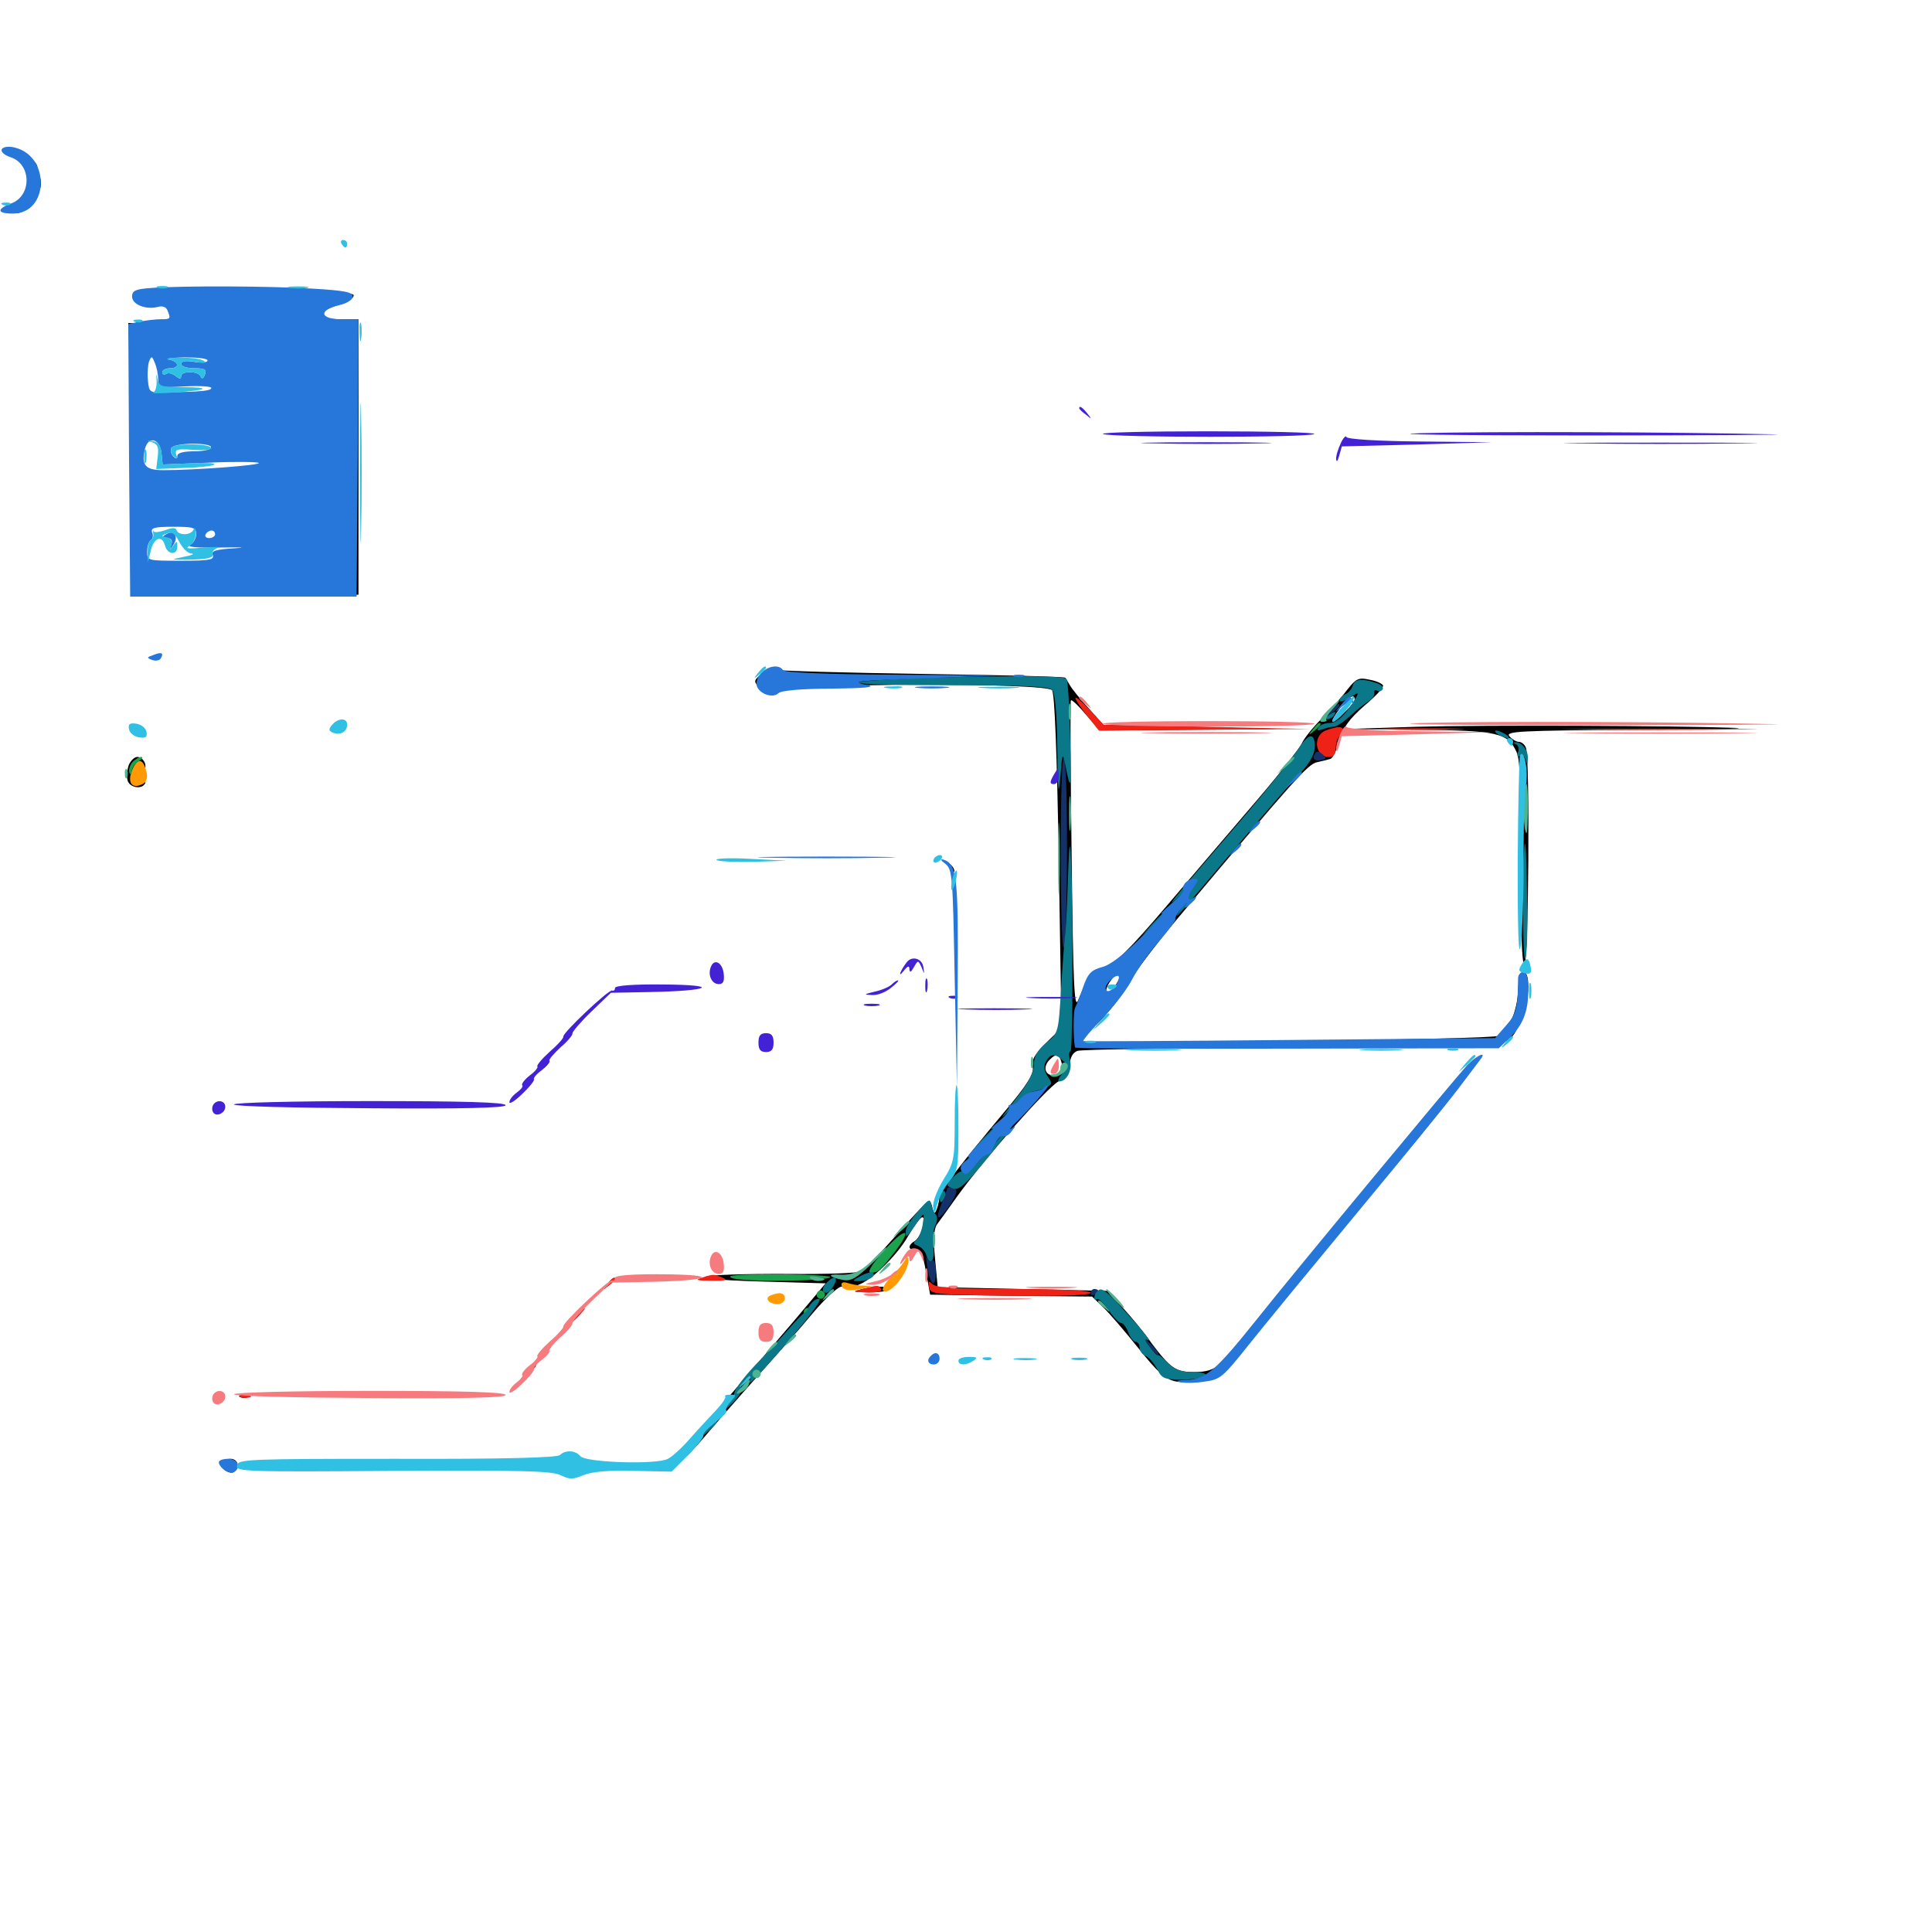 <svg xmlns="http://www.w3.org/2000/svg" viewBox="0 -1000 1000 1000">
	<path fill="#000000" d="M11.328 -920.312C13.672 -919.141 15.625 -917.383 15.625 -916.406C15.625 -915.43 14.844 -915.039 13.867 -915.625C12.891 -916.406 13.086 -914.062 14.258 -910.938C16.211 -905.859 16.797 -905.469 17.969 -908.398C18.555 -910.352 19.336 -912.5 19.336 -913.477C19.531 -915.82 11.914 -922.656 9.375 -922.461C8.008 -922.461 8.789 -921.484 11.328 -920.312ZM19.922 -905.078C19.922 -902.344 20.312 -901.367 20.898 -902.734C21.289 -903.906 21.289 -906.25 20.898 -907.617C20.312 -908.789 19.922 -907.812 19.922 -905.078ZM7.812 -891.406C3.32 -890.039 3.32 -889.844 7.227 -889.648C9.57 -889.453 12.109 -890.43 12.695 -891.406C13.281 -892.578 13.672 -893.359 13.281 -893.164C12.891 -892.969 10.547 -892.188 7.812 -891.406ZM79.688 -849.023C86.328 -848.633 91.797 -847.461 91.797 -846.484C91.797 -845.312 90.43 -844.531 88.867 -844.531C86.523 -844.531 86.133 -843.164 87.109 -839.258C87.891 -836.133 89.453 -832.617 90.43 -831.25C91.992 -829.102 91.406 -827.539 87.891 -824.805L83.008 -820.898L93.555 -822.266C101.367 -823.242 103.711 -822.852 102.539 -821.094C101.758 -819.727 102.734 -818.555 105.273 -817.773C107.617 -817.188 109.375 -815.82 109.375 -814.844C109.375 -813.867 110.352 -813.672 111.328 -814.258C112.5 -814.844 113.281 -814.062 113.281 -812.305C113.281 -809.57 115.234 -809.18 127.344 -809.766C137.109 -810.156 141.602 -809.57 142.188 -807.812C142.773 -806.055 138.477 -805.469 125.586 -805.469C115.43 -805.469 109.375 -804.688 110.938 -803.711C113.281 -802.344 113.281 -801.367 110.938 -797.461C109.57 -794.922 107.812 -792.383 107.227 -791.797C105.469 -790.43 106.055 -772.266 108.008 -772.266C108.789 -772.266 109.375 -770.117 109.375 -767.383C109.375 -762.695 109.766 -762.5 123.047 -762.5C130.859 -762.5 136.719 -761.719 136.719 -760.547C136.719 -759.57 136.133 -758.594 135.352 -758.594C134.375 -758.398 124.219 -758.008 112.5 -757.422C100.586 -757.031 90.625 -756.055 90.039 -755.664C89.648 -755.078 98.828 -754.492 110.547 -754.297C122.266 -754.102 128.125 -753.711 123.828 -753.32C114.453 -752.344 106.445 -745.898 112.109 -743.75C113.867 -743.164 114.844 -741.797 114.258 -740.82C113.672 -740.039 115.039 -738.281 117.188 -737.109C122.656 -734.18 122.07 -732.227 115.43 -729.297C110.742 -727.539 110.156 -726.367 111.914 -724.414C113.281 -723.047 117.383 -722.07 121.484 -722.266C125.391 -722.266 128.125 -721.875 127.734 -721.094C127.344 -720.312 128.906 -719.531 131.25 -719.141C139.844 -717.969 134.766 -714.648 122.656 -713.477L110.352 -712.305L121.875 -712.109C135.742 -711.719 135.742 -710.352 122.07 -709.57C109.375 -708.984 105.469 -707.617 110.547 -705.664C112.5 -705.078 115.625 -705.469 117.188 -706.641C119.727 -708.398 119.727 -708.398 117.773 -705.664C116.406 -703.906 116.016 -701.758 116.797 -700.977C117.578 -700 116.992 -700 115.82 -700.781C113.477 -701.953 112.305 -699.805 113.086 -695.703C113.086 -694.727 103.711 -694.141 91.992 -694.141H70.508L69.727 -700.586C68.945 -706.641 68.945 -706.641 68.75 -699.609L68.359 -692.188H126.953H185.547V-763.477V-834.766H175.586C163.477 -834.766 163.477 -838.477 175.586 -842.383C180.078 -843.75 183.398 -845.898 183.008 -847.266C182.422 -848.828 166.016 -849.414 124.805 -849.609C93.164 -849.609 72.852 -849.414 79.688 -849.023ZM124.609 -811.914C126.367 -812.5 124.805 -812.891 121.094 -812.891C117.383 -812.891 115.82 -812.5 117.773 -811.914C119.531 -811.523 122.656 -811.523 124.609 -811.914ZM130.469 -802.148C132.227 -802.734 130.664 -803.125 126.953 -803.125C123.242 -803.125 121.68 -802.734 123.633 -802.148C125.391 -801.758 128.516 -801.758 130.469 -802.148ZM183.008 -744.531C182.812 -734.57 182.422 -742.578 182.422 -762.5C182.422 -782.422 182.812 -790.43 183.008 -780.664C183.398 -770.703 183.398 -754.297 183.008 -744.531ZM130.469 -765.039C133.398 -765.43 130.859 -765.82 125 -765.82C119.141 -765.82 116.602 -765.43 119.727 -765.039C122.656 -764.648 127.344 -764.648 130.469 -765.039ZM66.797 -822.656L67.188 -812.305L67.773 -821.484C68.555 -830.078 68.945 -830.664 74.805 -831.445C80.859 -832.227 80.859 -832.227 73.828 -832.422L66.406 -832.812ZM91.406 -794.336C88.867 -794.727 90.82 -795.117 95.703 -795.117C100.586 -795.117 102.539 -794.727 100.195 -794.336C97.656 -793.945 93.75 -793.945 91.406 -794.336ZM75.781 -755.273C74.219 -755.859 74.805 -756.445 76.953 -756.445C79.102 -756.641 80.273 -756.055 79.492 -755.469C78.906 -754.883 77.148 -754.688 75.781 -755.273ZM400 -653.711C403.516 -652.344 402.93 -643.359 399.219 -643.359C397.656 -643.359 396.875 -644.336 397.461 -645.312C398.047 -646.484 397.266 -647.266 395.508 -647.266C393.555 -647.266 392.773 -648.242 393.75 -649.805C394.727 -651.367 394.336 -651.367 392.383 -649.609C390.039 -647.461 390.43 -646.484 394.141 -643.164C398.438 -639.844 399.219 -639.844 404.297 -642.383C412.109 -646.484 541.211 -646.68 544.531 -642.773C545.898 -641.211 547.07 -610.156 548.047 -554.102L549.414 -467.969L541.602 -460.352C535.547 -454.297 533.789 -451.367 534.57 -447.852C535.156 -444.141 532.031 -438.867 519.141 -423.633C510.156 -412.891 499.805 -400.195 496.094 -395.312C492.383 -390.43 488.672 -386.328 487.891 -385.938C486.914 -385.547 486.328 -383.594 486.328 -381.641C486.328 -379.688 485.742 -376.367 484.961 -374.414C483.789 -371.289 483.398 -371.484 482.422 -375.586C481.445 -380.078 480.078 -378.906 465.039 -361.914C456.055 -351.758 447.461 -342.773 445.898 -341.992C444.336 -341.016 427.344 -340.43 408.008 -340.625C359.18 -340.82 348.047 -338.086 392.969 -336.719L427.344 -335.742L410.547 -315.82C358.203 -254.492 347.461 -242.969 342.773 -242.969C340.039 -242.969 337.891 -242.188 337.891 -241.016C337.891 -237.695 345.508 -238.867 349.414 -242.773C351.562 -244.922 353.516 -246.094 354.102 -245.703C354.492 -245.117 359.18 -249.805 364.453 -256.055C369.727 -262.305 381.836 -276.172 391.602 -287.109C401.172 -297.852 414.453 -312.695 420.703 -320.312C426.953 -327.734 433.594 -333.789 435.352 -333.984C437.109 -334.18 440.234 -334.375 442.578 -334.57C448.633 -334.961 463.867 -349.219 470.117 -360.352C473.242 -365.625 476.367 -369.922 477.344 -369.922C479.883 -369.922 476.562 -359.375 473.438 -357.617C469.727 -355.469 469.922 -352.734 474.023 -353.125C476.562 -353.32 477.734 -350.781 479.297 -341.602L481.445 -329.883L523.438 -329.297L565.234 -328.906L570.898 -323.438C574.023 -320.508 582.227 -310.938 589.258 -302.148C599.414 -289.453 603.125 -286.133 608.594 -284.961C616.211 -283.594 628.711 -285.352 632.617 -288.477C633.984 -289.648 646.289 -304.297 659.961 -321.094C673.438 -337.695 695.508 -364.648 708.984 -380.664C744.336 -422.656 765.82 -450.391 764.453 -451.758C763.867 -452.344 760.938 -450.195 758.203 -446.875C745.508 -432.422 650.391 -317.188 641.992 -306.055C631.445 -291.992 628.125 -289.844 617.773 -289.844C608.594 -289.844 605.859 -291.797 596.094 -304.688C592.188 -310.352 585.352 -318.555 581.055 -323.242L573.438 -331.836L529.297 -332.812L485.352 -333.789L483.984 -348.438C483.008 -358.594 483.398 -364.062 484.961 -366.211C486.328 -367.969 491.016 -374.609 495.508 -380.859C509.961 -400.781 541.797 -436.914 547.852 -440.234C552.148 -442.578 553.711 -444.922 553.711 -449.023C553.906 -452.734 555.273 -455.078 557.617 -456.055C559.766 -456.836 609.766 -457.617 668.75 -457.617C788.672 -457.617 779.492 -456.445 787.305 -471.875C791.602 -480.273 792.383 -496.875 788.672 -496.875C786.914 -496.875 785.938 -493.359 785.742 -487.305C785.352 -476.758 781.055 -466.797 775.781 -463.867C774.023 -462.891 724.414 -461.719 665.43 -461.328L558.398 -460.547L569.141 -471.289C575 -477.344 581.836 -486.133 584.18 -491.016C586.719 -495.898 598.047 -510.938 609.375 -524.414C669.727 -596.289 676.953 -604.492 681.641 -605.469C684.375 -606.055 687.5 -606.836 688.672 -607.227C689.844 -607.617 691.992 -611.914 693.359 -616.797C695.312 -623.633 698.242 -627.734 706.25 -634.766C712.109 -639.648 716.406 -644.336 715.82 -645.312C715.234 -646.289 712.109 -647.656 708.594 -648.242C703.32 -649.414 701.953 -648.828 697.461 -643.164C694.727 -639.453 688.672 -632.617 683.984 -627.93C679.297 -623.242 674.805 -617.578 673.828 -615.234C672.852 -613.086 662.891 -600.195 651.367 -586.719C639.844 -573.242 618.75 -548.633 604.492 -531.836C584.57 -508.398 576.953 -500.977 572.07 -499.609C565.625 -497.852 563.281 -494.727 558.008 -482.227C556.055 -477.344 555.469 -490.43 554.688 -556.445C554.102 -600.586 553.906 -636.914 554.297 -637.5C554.688 -638.086 558.203 -634.766 562.109 -630.078L569.336 -621.875L615.234 -622.266L661.133 -622.656L616.211 -623.828L571.094 -624.805L563.477 -633.398C559.18 -638.086 554.883 -643.359 553.906 -645.117C552.93 -646.875 551.758 -648.633 551.367 -649.219C550.781 -649.805 517.773 -650.586 477.93 -651.172C437.891 -651.758 403.516 -652.734 401.367 -653.32C399.219 -654.102 398.633 -654.102 400 -653.711ZM701.172 -637.891C701.172 -636.914 698.633 -633.789 695.312 -630.664C688.477 -624.023 687.695 -625.586 693.75 -633.594C697.852 -639.258 701.172 -641.211 701.172 -637.891ZM577.148 -489.648C574.805 -486.328 573.242 -485.156 572.656 -486.719C571.875 -489.453 578.125 -497.656 579.688 -495.898C580.273 -495.508 579.102 -492.578 577.148 -489.648ZM549.414 -450.195C550.586 -445.703 547.461 -441.992 543.75 -443.555C540.43 -444.727 540.234 -448.438 543.359 -451.562C546.68 -454.883 548.242 -454.492 549.414 -450.195ZM733.398 -623.828L696.289 -622.656L733.984 -622.266C775.195 -621.875 780.469 -620.703 784.961 -610.742C786.914 -606.641 787.305 -591.992 787.109 -553.125C787.109 -517.969 787.695 -500.781 789.062 -500.781C791.211 -500.781 791.992 -607.227 789.844 -612.891C789.258 -614.648 787.5 -616.016 786.133 -616.016C784.766 -616.016 782.617 -617.383 781.25 -618.945C779.102 -621.484 786.523 -621.875 845.898 -622.266C882.812 -622.461 906.445 -622.852 898.438 -623.242C866.992 -624.414 768.75 -624.805 733.398 -623.828ZM66.602 -603.906C65.82 -601.562 65.43 -598.047 66.016 -596.094C66.992 -592.383 73.242 -591.211 75 -594.336C75.781 -595.312 74.414 -595.703 72.266 -595.117C69.336 -594.336 68.359 -595.117 68.359 -598.047C68.359 -600.391 69.336 -602.734 70.312 -603.32C71.484 -603.906 72.266 -603.516 72.266 -602.344C72.266 -601.172 73.047 -600.586 74.219 -601.367C76.758 -602.93 74.414 -608.203 71.094 -608.203C69.531 -608.203 67.578 -606.25 66.602 -603.906ZM491.406 -550.977C491.992 -549.023 493.164 -548.047 493.75 -548.633C494.336 -549.219 493.75 -550.781 492.383 -552.148C490.43 -553.906 490.234 -553.711 491.406 -550.977ZM314.258 -335.352C311.719 -332.227 311.914 -332.031 315.039 -334.57C316.797 -335.938 318.359 -337.5 318.359 -337.891C318.359 -339.453 316.797 -338.477 314.258 -335.352ZM446.289 -332.812C441.016 -331.445 441.406 -331.25 449.609 -331.055C454.688 -331.055 459.18 -331.641 459.766 -332.422C460.938 -334.375 453.711 -334.57 446.289 -332.812ZM293.75 -314.844L288.086 -308.398L294.531 -314.062C300.391 -319.531 301.758 -321.094 300.195 -321.094C299.805 -321.094 297.07 -318.164 293.75 -314.844ZM393.555 -307.422C394.336 -306.25 395.703 -305.859 396.68 -306.445C399.414 -308.203 398.828 -309.375 395.312 -309.375C393.75 -309.375 392.969 -308.398 393.555 -307.422ZM280.078 -299.219L276.367 -294.727L280.859 -298.438C284.961 -301.953 286.133 -303.516 284.57 -303.516C284.18 -303.516 282.227 -301.562 280.078 -299.219ZM272.266 -289.453L268.555 -284.961L273.047 -288.672C277.148 -292.188 278.32 -293.75 276.758 -293.75C276.367 -293.75 274.414 -291.797 272.266 -289.453ZM124.609 -276.758C123.047 -277.344 123.633 -277.93 125.781 -277.93C127.93 -278.125 129.102 -277.539 128.32 -276.953C127.734 -276.367 125.977 -276.172 124.609 -276.758ZM296.094 -243.75C295.117 -241.406 294.141 -241.016 292.383 -242.773C290.43 -244.336 288.672 -244.141 285.938 -241.797C283.203 -239.453 283.008 -239.062 285.352 -239.648C287.109 -240.234 289.453 -239.844 290.43 -238.867C291.602 -237.695 293.945 -238.281 296.875 -240.625C299.609 -242.773 300.586 -244.727 299.414 -245.508C298.242 -246.289 296.68 -245.508 296.094 -243.75ZM114.453 -243.164C112.891 -240.82 118.555 -236.523 121.094 -238.086C124.414 -240.234 123.242 -244.922 119.336 -244.922C117.188 -244.922 115.039 -244.141 114.453 -243.164Z"/>
	<path fill="#ff9906" d="M68.164 -600.977C66.016 -595.117 68.164 -591.797 72.852 -593.75C76.367 -594.922 76.953 -598.047 75 -603.125C73.242 -607.812 70.508 -606.836 68.164 -600.977ZM468.945 -349.023C468.75 -347.656 465.625 -343.555 461.914 -339.844C458.008 -335.938 456.055 -332.422 457.227 -331.836C461.133 -329.297 472.07 -343.945 469.922 -349.023C469.336 -350.781 468.945 -350.781 468.945 -349.023ZM435.547 -335.156C435.547 -336.328 436.914 -336.523 438.672 -335.938C440.43 -335.352 444.141 -334.57 446.875 -334.57C452.148 -334.375 452.148 -334.375 446.289 -333.008C439.648 -331.445 435.547 -332.227 435.547 -335.156ZM398.828 -329.492C395.508 -328.125 397.852 -325 402.539 -325C404.492 -325 406.25 -326.367 406.25 -327.93C406.25 -330.859 403.516 -331.445 398.828 -329.492Z"/>
	<path fill="#ef2218" d="M556.641 -638.672C556.641 -637.891 559.375 -633.594 562.695 -629.492L568.75 -621.875L623.633 -622.266L678.711 -622.656L625 -623.828L571.289 -624.805L564.062 -632.617C559.961 -636.914 556.641 -639.648 556.641 -638.672ZM686.133 -621.875C679.297 -619.141 680.664 -608.203 687.695 -608.203C690.234 -608.203 691.406 -609.57 691.406 -612.891C691.406 -615.625 692.383 -618.359 693.359 -618.945C696.094 -620.703 695.703 -623.828 692.969 -623.633C691.602 -623.633 688.477 -622.852 686.133 -621.875ZM715.43 -622.461C704.883 -622.656 713.477 -623.047 734.375 -623.047C755.273 -623.047 763.867 -622.656 753.516 -622.461C742.969 -622.07 725.781 -622.07 715.43 -622.461ZM817.969 -622.461C795.117 -622.656 813.281 -622.852 858.398 -622.852C903.516 -622.852 922.266 -622.656 900 -622.461C877.734 -622.07 840.82 -622.07 817.969 -622.461ZM363.281 -338.672C359.375 -337.5 360.547 -337.109 368.164 -337.109C375.391 -336.914 376.953 -337.5 374.023 -338.672C369.336 -340.625 369.531 -340.625 363.281 -338.672ZM314.258 -335.352C311.719 -332.227 311.914 -332.031 315.039 -334.57C316.797 -335.938 318.359 -337.5 318.359 -337.891C318.359 -339.453 316.797 -338.477 314.258 -335.352ZM480.859 -333.789C481.445 -330.078 483.203 -329.883 523.047 -329.297C550.195 -329.102 564.453 -329.492 564.453 -330.859C564.453 -332.031 550.391 -332.812 524.805 -332.812C495.703 -332.812 484.57 -333.398 482.617 -335.352C480.664 -337.305 480.273 -336.914 480.859 -333.789ZM446.289 -332.812C440.82 -331.445 441.016 -331.25 448.828 -331.055C454.102 -330.859 456.836 -331.641 456.055 -332.812C454.688 -334.961 454.688 -334.961 446.289 -332.812ZM294.727 -315.82L288.086 -308.398L295.508 -315.039C302.148 -321.484 303.711 -323.047 302.148 -323.047C301.758 -323.047 298.438 -319.727 294.727 -315.82ZM280.078 -299.219L276.367 -294.727L280.859 -298.438C284.961 -301.953 286.133 -303.516 284.57 -303.516C284.18 -303.516 282.227 -301.562 280.078 -299.219ZM272.266 -289.453L268.555 -284.961L273.047 -288.672C277.148 -292.188 278.32 -293.75 276.758 -293.75C276.367 -293.75 274.414 -291.797 272.266 -289.453ZM124.609 -276.758C123.242 -277.344 124.219 -277.734 126.953 -277.734C129.688 -277.734 130.664 -277.344 129.492 -276.758C128.125 -276.367 125.781 -276.367 124.609 -276.758Z"/>
	<path fill="#1ca14c" d="M679.492 -622.461C676.953 -619.336 677.148 -619.141 680.273 -621.68C683.398 -624.219 684.375 -625.781 682.812 -625.781C682.422 -625.781 680.859 -624.219 679.492 -622.461ZM68.359 -605.273C67.188 -603.711 66.406 -601.367 66.992 -600C67.773 -598.438 68.164 -598.633 68.164 -600.781C68.359 -602.539 69.922 -605.078 71.875 -606.055C73.633 -607.227 74.219 -608.203 73.047 -608.203C71.875 -608.203 69.727 -606.836 68.359 -605.273ZM457.617 -352.734C450.781 -344.922 448.633 -341.211 450.781 -341.211C454.492 -341.211 455.859 -342.578 463.672 -352.734C472.852 -364.844 468.359 -364.844 457.617 -352.734ZM378.906 -338.477C375.195 -339.844 381.055 -340.43 401.953 -340.43C417.188 -340.43 429.688 -339.648 429.688 -339.062C429.688 -336.719 384.18 -336.328 378.906 -338.477ZM423.047 -331.055C422.266 -330.078 422.656 -328.711 423.633 -328.125C424.609 -327.344 425.977 -327.734 426.562 -328.711C427.344 -329.688 426.953 -331.055 425.977 -331.641C425 -332.422 423.633 -332.031 423.047 -331.055ZM416.016 -320.898C416.016 -319.922 416.992 -319.531 417.969 -320.117C419.141 -320.703 419.922 -321.68 419.922 -322.266C419.922 -322.656 419.141 -323.047 417.969 -323.047C416.992 -323.047 416.016 -322.07 416.016 -320.898Z"/>
	<path fill="#143269" d="M689.258 -632.227C686.719 -629.102 686.914 -628.906 690.039 -631.445C693.164 -633.984 694.141 -635.547 692.578 -635.547C692.188 -635.547 690.625 -633.984 689.258 -632.227ZM680.664 -609.961C678.906 -607.227 680.664 -605.664 684.18 -606.641C686.719 -607.031 686.719 -607.617 684.57 -609.57C682.617 -611.328 681.445 -611.328 680.664 -609.961ZM549.023 -558.398C549.023 -529.492 549.805 -507.422 550.586 -509.57C552.734 -515.039 552.93 -602.539 550.781 -607.227C549.805 -609.57 549.023 -591.016 549.023 -558.398ZM490.234 -384.766C490.234 -384.375 488.867 -380.859 487.305 -376.953C485.742 -373.047 484.961 -369.922 485.742 -369.922C488.086 -369.922 496.094 -382.031 494.922 -383.984C493.945 -385.547 490.234 -386.133 490.234 -384.766ZM479.883 -344.531C481.445 -334.57 484.375 -332.617 484.375 -341.406C484.375 -345.312 483.594 -348.242 482.617 -347.656C481.641 -346.875 480.273 -347.656 479.883 -348.828C479.297 -350.195 479.297 -348.242 479.883 -344.531ZM564.453 -330.664C564.453 -329.688 565.43 -329.297 566.406 -329.883C567.578 -330.469 568.359 -331.445 568.359 -332.031C568.359 -332.422 567.578 -332.812 566.406 -332.812C565.43 -332.812 564.453 -331.836 564.453 -330.664ZM594.922 -303.125C596.875 -300.391 599.023 -298.438 599.414 -298.828C600 -299.414 598.242 -301.758 595.898 -304.102L591.211 -308.398Z"/>
	<path fill="#f67b7f" d="M558.594 -638.672C558.594 -638.281 560.156 -636.719 562.109 -635.352C565.039 -632.812 565.234 -633.008 562.695 -636.133C560.156 -639.258 558.594 -640.234 558.594 -638.672ZM570.898 -625.391C574.023 -623.438 679.102 -623.438 680.273 -625.391C680.859 -626.172 655.859 -626.758 625 -626.758C594.141 -626.758 569.727 -626.172 570.898 -625.391ZM735.352 -625.781C770.312 -626.758 868.359 -626.367 917.969 -625.195C930.273 -625 885.938 -624.609 819.336 -624.609C752.734 -624.609 715.039 -625.195 735.352 -625.781ZM693.945 -620.508C692.578 -617.578 691.406 -613.867 691.602 -612.305C691.797 -610.547 692.383 -611.328 693.164 -614.062L694.531 -618.945L733.398 -619.922L772.461 -621.094L734.961 -621.484C713.086 -621.68 697.266 -622.656 696.875 -623.828C696.68 -624.805 695.117 -623.242 693.945 -620.508ZM597.266 -620.508C581.836 -620.703 593.945 -621.094 624.023 -621.094C654.102 -621.094 666.602 -620.703 651.953 -620.508C637.305 -620.117 612.695 -620.117 597.266 -620.508ZM818.945 -620.508C796.484 -620.703 814.844 -620.898 859.375 -620.898C903.906 -620.898 922.266 -620.703 900 -620.508C877.539 -620.117 841.211 -620.117 818.945 -620.508ZM544.922 -448.047C543.359 -445.117 543.359 -444.141 545.508 -444.141C546.875 -444.141 548.047 -445.898 548.047 -448.047C548.047 -450.195 547.852 -451.953 547.461 -451.953C547.266 -451.953 546.094 -450.195 544.922 -448.047ZM469.336 -351.953C466.016 -347.656 464.453 -343.359 467.578 -347.266C469.922 -350.195 470.703 -350.391 470.703 -348.242C470.898 -346.484 471.484 -346.68 473.047 -349.414C475.195 -353.125 475.195 -353.125 476.953 -349.414C478.516 -345.508 478.516 -345.508 477.93 -349.414C477.344 -353.906 472.07 -355.469 469.336 -351.953ZM367.969 -349.609C366.211 -345.312 368.359 -340.625 372.07 -340.625C374.414 -340.625 375 -342.188 374.609 -345.898C374.023 -351.758 369.727 -354.102 367.969 -349.609ZM478.906 -339.648C478.906 -336.523 479.297 -335.352 479.883 -337.305C480.273 -339.062 480.273 -341.797 479.883 -343.164C479.297 -344.336 478.906 -342.969 478.906 -339.648ZM461.523 -340.43C460.352 -339.258 456.445 -337.5 452.734 -336.719C447.07 -335.352 446.875 -335.156 451.367 -334.961C454.297 -334.766 458.594 -336.523 461.133 -338.672C463.672 -340.625 465.43 -342.383 464.844 -342.578C464.062 -342.578 462.695 -341.602 461.523 -340.43ZM318.359 -338.672C318.359 -337.695 317.773 -336.914 316.797 -337.305C315.039 -337.891 291.016 -315.234 291.602 -313.477C291.797 -312.695 288.672 -309.18 284.57 -305.664C280.469 -301.953 277.734 -298.633 278.125 -298.047C278.711 -297.656 276.953 -295.312 274.219 -293.359C271.484 -291.211 269.727 -288.867 270.312 -288.281C270.898 -287.695 269.727 -286.133 267.578 -284.57C265.43 -283.008 263.672 -280.859 263.672 -279.492C263.672 -278.32 266.797 -280.273 270.508 -283.984C274.219 -287.5 276.953 -291.016 276.367 -291.406C275.977 -291.992 277.734 -294.141 280.469 -296.094C283.203 -298.242 284.961 -300.391 284.375 -300.977C283.984 -301.562 286.523 -304.492 290.039 -307.812C293.75 -310.938 296.484 -314.258 296.289 -315.039C296.094 -315.82 300.391 -320.898 306.055 -326.367L316.211 -336.133L336.523 -336.523C367.969 -337.109 373.438 -340.234 343.359 -340.43C327.93 -340.625 318.359 -339.844 318.359 -338.672ZM491.797 -333.398C490.234 -333.984 490.82 -334.57 492.969 -334.57C495.117 -334.766 496.289 -334.18 495.508 -333.594C494.922 -333.008 493.164 -332.812 491.797 -333.398ZM533.789 -333.398C527.539 -333.789 532.227 -333.984 543.945 -333.984C555.859 -333.984 560.938 -333.789 555.273 -333.398C549.609 -333.008 540.039 -333.008 533.789 -333.398ZM447.852 -329.492C445.898 -330.078 447.461 -330.469 451.172 -330.469C454.883 -330.469 456.445 -330.078 454.688 -329.492C452.734 -329.102 449.609 -329.102 447.852 -329.492ZM499.609 -327.539C490.625 -327.734 497.461 -328.125 514.648 -328.125C531.836 -328.125 539.062 -327.734 530.859 -327.539C522.656 -327.148 508.594 -327.148 499.609 -327.539ZM392.578 -310.352C392.578 -306.836 393.555 -305.469 396.484 -305.469C399.414 -305.469 400.391 -306.836 400.391 -310.352C400.391 -313.867 399.414 -315.234 396.484 -315.234C393.555 -315.234 392.578 -313.867 392.578 -310.352ZM110.352 -278.125C109.766 -277.148 109.57 -275.391 110.352 -274.219C111.914 -271.68 116.602 -273.828 116.602 -277.148C116.602 -280.469 112.109 -281.055 110.352 -278.125ZM121.094 -278.32C121.094 -277.344 152.148 -276.562 191.406 -276.367C239.453 -275.977 261.719 -276.562 261.719 -277.93C261.719 -279.492 239.258 -280.078 191.406 -280.078C151.953 -280.078 121.094 -279.297 121.094 -278.32Z"/>
	<path fill="#0b7889" d="M481.055 -649.219C461.523 -648.633 444.922 -647.461 444.141 -646.68C443.359 -645.898 465.039 -645.312 492.383 -645.312C528.516 -645.312 542.773 -644.727 544.531 -642.969C546.094 -641.406 547.07 -631.25 547.266 -612.109C547.461 -590.234 547.852 -586.914 548.828 -597.461C549.805 -610.742 550 -610.938 551.562 -603.32C554.297 -589.258 554.492 -591.211 553.906 -619.531C553.516 -634.961 552.734 -648.047 551.953 -648.633C550.391 -650.195 524.609 -650.391 481.055 -649.219ZM700.195 -645.117C699.609 -643.359 697.852 -641.211 696.289 -640.625C694.727 -640.039 693.359 -638.672 693.359 -637.5C693.359 -636.328 695.703 -637.109 698.633 -638.867C702.734 -641.602 703.516 -641.797 702.148 -639.453C696.68 -630.078 692.188 -625.781 688.281 -625.781C685.742 -625.781 683.203 -624.805 682.422 -623.438C681.445 -621.875 682.031 -621.68 684.375 -622.461C686.328 -623.242 688.867 -623.828 690.234 -623.828C691.602 -623.828 695.312 -626.172 698.633 -629.297C701.758 -632.227 706.055 -635.547 708.203 -636.914C710.156 -638.086 711.719 -640.039 711.328 -641.406C711.133 -642.578 711.719 -643.164 712.695 -642.578C713.672 -641.797 715.039 -642.188 715.625 -643.164C716.406 -644.141 714.844 -645.703 712.5 -646.484C704.688 -649.023 701.172 -648.633 700.195 -645.117ZM687.5 -629.688C685.742 -628.516 685.547 -627.734 686.914 -627.734C688.086 -627.734 689.844 -628.711 690.43 -629.688C691.992 -632.031 691.211 -632.031 687.5 -629.688ZM775.391 -619.922C776.953 -618.945 779.297 -617.969 780.273 -617.969C781.445 -617.969 780.859 -618.945 779.297 -619.922C777.734 -620.898 775.586 -621.875 774.414 -621.875C773.438 -621.875 773.828 -620.898 775.391 -619.922ZM671.875 -612.109C669.141 -608.008 657.031 -592.773 644.922 -578.516C632.617 -564.258 618.164 -547.266 612.695 -540.82C605.469 -532.031 604.688 -530.859 609.961 -535.742C618.359 -543.75 619.141 -541.992 612.109 -531.055C606.055 -521.484 606.445 -522.07 640.625 -562.5C654.102 -578.516 668.359 -595.117 672.656 -599.414C677.539 -604.492 680.273 -609.18 680.469 -612.891C680.859 -621.094 677.344 -620.898 671.875 -612.109ZM784.57 -614.844C785.938 -614.258 786.328 -612.5 785.742 -610.742C784.961 -608.789 785.352 -608.008 786.719 -608.789C787.891 -609.57 789.258 -608.594 789.648 -606.836C790.43 -603.906 790.625 -603.906 790.82 -607.422C791.016 -611.719 787.695 -616.016 784.375 -615.82C783.203 -615.82 783.203 -615.234 784.57 -614.844ZM552.734 -544.336C552.344 -532.227 551.758 -519.922 551.367 -516.992C550.977 -513.867 550 -501.172 549.219 -488.477C547.852 -465.43 547.852 -465.234 541.406 -460.156C536.914 -456.25 535.156 -453.32 535.156 -449.023C535.156 -444.922 532.227 -439.258 525.195 -430.469C517.383 -420.508 516.992 -419.531 523.047 -425.977C527.344 -430.664 532.422 -434.57 534.375 -434.961C536.523 -435.352 539.648 -436.328 541.602 -437.305C544.727 -438.672 544.727 -439.258 542.188 -442.969C540.43 -445.898 540.039 -448.242 541.406 -450.586C543.555 -454.688 546.289 -454.883 550.195 -450.977C552.93 -448.242 552.93 -447.461 549.805 -444.141C547.852 -441.992 547.266 -440.234 548.242 -440.234C552.148 -440.234 555.078 -446.094 553.906 -450.977C553.125 -453.711 553.32 -455.859 554.102 -455.859C555.469 -455.859 555.469 -550.391 553.906 -561.328C553.516 -564.062 553.125 -556.25 552.734 -544.336ZM789.258 -563.281C787.891 -556.641 788.086 -500.977 789.453 -503.711C790.43 -505.273 790.82 -519.922 790.43 -536.328C790.234 -552.734 789.648 -564.844 789.258 -563.281ZM596.484 -521.875L590.82 -515.43L597.266 -521.094C600.586 -524.414 603.516 -527.148 603.516 -527.539C603.516 -529.102 601.953 -527.734 596.484 -521.875ZM518.555 -412.5C505.664 -397.07 499.219 -390.82 498.633 -392.773C498.047 -394.336 496.484 -393.75 493.945 -391.211C489.453 -386.719 489.453 -386.328 493.359 -384.766C496.68 -383.594 501.172 -387.891 518.164 -409.375C526.562 -419.922 526.758 -422.266 518.555 -412.5ZM508.594 -410.547L502.93 -404.102L509.375 -409.766C515.234 -415.234 516.602 -416.797 515.039 -416.797C514.648 -416.797 511.914 -413.867 508.594 -410.547ZM486.328 -380.664C486.328 -379.102 486.719 -377.734 487.109 -377.734C487.5 -377.734 488.281 -379.102 489.062 -380.664C489.648 -382.227 489.258 -383.594 488.281 -383.594C487.109 -383.594 486.328 -382.227 486.328 -380.664ZM475.195 -373.047C471.68 -369.141 468.75 -364.453 468.75 -362.5C468.945 -358.984 468.945 -358.789 476.172 -369.336C478.32 -372.461 478.516 -372.07 477.539 -366.016C476.953 -362.5 475.391 -358.789 474.219 -358.008C472.461 -356.836 472.656 -356.055 475 -355.273C476.953 -354.492 478.906 -352.344 479.492 -350.195C481.445 -344.141 484.18 -347.852 483.008 -355.078C482.422 -358.594 483.008 -363.281 483.984 -365.43C485.156 -367.578 485.352 -370.117 484.57 -371.094C483.594 -372.07 482.422 -374.609 482.031 -376.562C481.445 -379.883 480.469 -379.297 475.195 -373.047ZM445.312 -339.453C441.016 -337.109 440.82 -336.914 444.336 -336.914C449.023 -336.719 454.102 -339.648 451.758 -341.211C450.977 -341.797 448.047 -341.016 445.312 -339.453ZM428.125 -336.328C425.391 -333.594 425 -330.859 427.734 -330.859C428.711 -330.859 430.469 -332.617 431.641 -334.766C433.984 -339.062 431.836 -340.039 428.125 -336.328ZM567.773 -331.445C566.992 -330.859 566.406 -329.297 566.406 -328.32C566.406 -327.148 566.992 -326.953 567.773 -327.539C568.359 -328.32 571.094 -325.781 573.633 -322.07C576.172 -318.359 579.102 -315.234 580.273 -315.234C581.25 -315.234 583.008 -313.086 583.984 -310.352C584.961 -307.617 586.719 -305.469 587.891 -305.469C588.867 -305.469 589.844 -304.102 589.844 -302.539C589.844 -300.781 591.211 -299.023 592.773 -298.242C594.531 -297.656 597.07 -294.727 598.828 -291.602C601.367 -286.328 602.539 -285.938 612.305 -285.938C617.969 -285.938 623.438 -286.914 624.023 -287.891C624.805 -289.062 622.07 -289.844 617.188 -289.844C611.328 -289.844 608.008 -291.016 604.492 -294.531C601.953 -297.07 599.609 -299.023 599.219 -298.633C598.828 -298.242 596.875 -300.391 594.922 -303.125C592.578 -306.055 592.188 -307.422 593.945 -306.445C596.875 -304.688 591.406 -311.523 579.297 -324.609C571.289 -333.008 569.922 -333.789 567.773 -331.445ZM420.312 -325.781C418.945 -324.414 417.969 -322.656 417.969 -322.07C417.969 -321.484 417.383 -320.898 416.602 -320.703C415.82 -320.312 412.109 -316.602 408.398 -312.305C404.688 -308.008 396.875 -299.609 391.016 -293.555C385.352 -287.5 380.273 -281.055 380.078 -278.906C379.688 -276.953 378.125 -275.391 376.758 -275.781C375.195 -276.172 374.609 -275.781 375.391 -275C376.172 -274.219 375.781 -272.266 374.609 -270.508C373.242 -268.75 375 -269.922 378.32 -273.047C381.641 -275.977 383.984 -279.688 383.594 -281.055C383.008 -282.227 384.18 -284.57 385.938 -286.133C389.062 -288.477 389.258 -288.477 388.086 -285.156C386.523 -281.445 395.508 -290.82 414.648 -313.672C420.703 -320.898 425 -327.148 424.219 -327.539C423.438 -328.125 421.68 -327.344 420.312 -325.781ZM366.016 -260.156L362.305 -255.664L366.797 -259.375C369.141 -261.523 371.094 -263.477 371.094 -263.867C371.094 -265.43 369.531 -264.258 366.016 -260.156Z"/>
	<path fill="#4fb38f" d="M553.125 -631.641C553.125 -627.93 553.516 -626.367 554.102 -628.32C554.492 -630.078 554.492 -633.203 554.102 -635.156C553.516 -636.914 553.125 -635.352 553.125 -631.641ZM686.914 -632.031C683.008 -627.93 682.422 -626.367 684.57 -626.367C686.133 -626.367 687.109 -626.953 686.523 -627.344C685.938 -627.93 687.5 -630.469 689.844 -633.008C692.188 -635.547 693.555 -637.5 693.164 -637.5C692.578 -637.5 689.844 -634.961 686.914 -632.031ZM664.844 -603.906L661.133 -599.414L665.625 -603.125C669.727 -606.641 670.898 -608.203 669.336 -608.203C668.945 -608.203 666.992 -606.25 664.844 -603.906ZM64.648 -599.219C64.648 -597.07 65.234 -596.484 65.82 -598.047C66.406 -599.414 66.211 -601.172 65.625 -601.758C65.039 -602.539 64.453 -601.367 64.648 -599.219ZM788.867 -586.328C788.477 -581.641 788.672 -574.805 789.258 -571.094C790.234 -566.406 790.625 -568.75 790.82 -579.492C791.016 -595.703 789.844 -599.609 788.867 -586.328ZM553.32 -578.906C553.32 -570.898 553.711 -567.578 554.102 -571.68C554.492 -575.586 554.492 -582.227 554.102 -586.328C553.711 -590.234 553.32 -586.914 553.32 -578.906ZM547.656 -555.469C547.656 -538.867 548.047 -532.031 548.242 -540.43C548.633 -548.633 548.633 -562.305 548.242 -570.703C548.047 -578.906 547.656 -572.07 547.656 -555.469ZM533.594 -450C533.594 -447.266 533.984 -446.289 534.57 -447.656C534.961 -448.828 534.961 -451.172 534.57 -452.539C533.984 -453.711 533.594 -452.734 533.594 -450ZM548.828 -447.07C548.828 -445.508 547.266 -444.141 545.508 -443.945C543.164 -443.945 542.969 -443.555 544.531 -442.773C547.266 -441.797 552.734 -445.508 552.734 -448.242C552.734 -449.219 551.953 -450 550.781 -450C549.805 -450 548.828 -448.633 548.828 -447.07ZM465.625 -363.672L461.914 -359.18L466.406 -362.891C470.508 -366.406 471.68 -367.969 470.117 -367.969C469.727 -367.969 467.773 -366.016 465.625 -363.672ZM482.812 -358.203C482.812 -354.492 483.203 -352.93 483.789 -354.883C484.18 -356.641 484.18 -359.766 483.789 -361.719C483.203 -363.477 482.812 -361.914 482.812 -358.203ZM452.93 -349.219C446.484 -342.188 441.406 -339.844 434.766 -340.234C427.734 -340.82 428.906 -338.867 436.328 -337.5C440.43 -336.719 443.359 -338.477 450.781 -345.508C455.859 -350.195 459.375 -354.297 458.789 -354.297C458.203 -354.297 455.664 -351.953 452.93 -349.219ZM456.836 -343.164C454.297 -340.039 454.492 -339.844 457.617 -342.383C459.375 -343.75 460.938 -345.312 460.938 -345.703C460.938 -347.266 459.375 -346.289 456.836 -343.164ZM419.531 -338.281C418.359 -339.453 419.531 -339.648 423.242 -339.062C427.344 -338.086 427.734 -337.695 425 -337.109C423.047 -336.719 420.703 -337.109 419.531 -338.281ZM427.539 -329.492C425 -326.367 425.195 -326.172 428.32 -328.711C430.078 -330.078 431.641 -331.641 431.641 -332.031C431.641 -333.594 430.078 -332.617 427.539 -329.492ZM576.172 -327.93C578.711 -325.195 581.25 -323.047 581.641 -323.047C582.227 -323.047 580.664 -325.195 578.125 -327.93C575.586 -330.664 573.047 -332.812 572.656 -332.812C572.07 -332.812 573.633 -330.664 576.172 -327.93ZM568.359 -326.172C568.359 -325.781 569.922 -324.219 571.875 -322.852C574.805 -320.312 575 -320.508 572.461 -323.633C569.922 -326.758 568.359 -327.734 568.359 -326.172ZM408.008 -306.055C405.469 -302.93 405.664 -302.734 408.789 -305.273C410.547 -306.641 412.109 -308.203 412.109 -308.594C412.109 -310.156 410.547 -309.18 408.008 -306.055ZM398.242 -302.148C395.703 -299.023 395.898 -298.828 399.023 -301.367C400.781 -302.734 402.344 -304.297 402.344 -304.688C402.344 -306.25 400.781 -305.273 398.242 -302.148ZM389.844 -290.039C389.062 -289.062 389.453 -287.695 390.43 -287.109C391.406 -286.328 392.773 -286.719 393.359 -287.695C394.141 -288.672 393.75 -290.039 392.773 -290.625C391.797 -291.406 390.43 -291.016 389.844 -290.039ZM383.789 -282.031C380.664 -278.711 380.664 -278.125 383.203 -279.102C384.961 -279.883 386.914 -281.641 387.5 -283.203C388.867 -286.914 387.891 -286.719 383.789 -282.031Z"/>
	<path fill="#4322d5" d="M558.594 -788.672C558.594 -788.281 560.156 -786.719 562.109 -785.352C565.039 -782.812 565.234 -783.008 562.695 -786.133C560.156 -789.258 558.594 -790.234 558.594 -788.672ZM570.898 -775.391C574.023 -773.438 679.102 -773.438 680.273 -775.391C680.859 -776.172 655.859 -776.758 625 -776.758C594.141 -776.758 569.727 -776.172 570.898 -775.391ZM735.352 -775.781C770.312 -776.758 868.359 -776.367 917.969 -775.195C930.273 -775 885.938 -774.609 819.336 -774.609C752.734 -774.609 715.039 -775.195 735.352 -775.781ZM693.945 -770.508C692.578 -767.578 691.406 -763.867 691.602 -762.305C691.797 -760.547 692.383 -761.328 693.164 -764.062L694.531 -768.945L733.398 -769.922L772.461 -771.094L734.961 -771.484C713.086 -771.68 697.266 -772.656 696.875 -773.828C696.68 -774.805 695.117 -773.242 693.945 -770.508ZM597.266 -770.508C581.836 -770.703 593.945 -771.094 624.023 -771.094C654.102 -771.094 666.602 -770.703 651.953 -770.508C637.305 -770.117 612.695 -770.117 597.266 -770.508ZM818.945 -770.508C796.484 -770.703 814.844 -770.898 859.375 -770.898C903.906 -770.898 922.266 -770.703 900 -770.508C877.539 -770.117 841.211 -770.117 818.945 -770.508ZM544.922 -598.047C543.359 -595.117 543.359 -594.141 545.508 -594.141C546.875 -594.141 548.047 -595.898 548.047 -598.047C548.047 -600.195 547.852 -601.953 547.461 -601.953C547.266 -601.953 546.094 -600.195 544.922 -598.047ZM469.336 -501.953C466.016 -497.656 464.453 -493.359 467.578 -497.266C469.922 -500.195 470.703 -500.391 470.703 -498.242C470.898 -496.484 471.484 -496.68 473.047 -499.414C475.195 -503.125 475.195 -503.125 476.953 -499.414C478.516 -495.508 478.516 -495.508 477.93 -499.414C477.344 -503.906 472.07 -505.469 469.336 -501.953ZM367.969 -499.609C366.211 -495.312 368.359 -490.625 372.07 -490.625C374.414 -490.625 375 -492.188 374.609 -495.898C374.023 -501.758 369.727 -504.102 367.969 -499.609ZM479.883 -487.305C480.273 -489.062 480.273 -491.797 479.883 -493.164C479.297 -494.336 478.906 -492.969 478.906 -489.648C478.906 -486.523 479.297 -485.352 479.883 -487.305ZM461.523 -490.43C460.352 -489.258 456.445 -487.5 452.734 -486.719C447.07 -485.352 446.875 -485.156 451.367 -484.961C454.297 -484.766 458.594 -486.523 461.133 -488.672C463.672 -490.625 465.43 -492.383 464.844 -492.578C464.062 -492.578 462.695 -491.602 461.523 -490.43ZM318.359 -488.672C318.359 -487.695 317.773 -486.914 316.797 -487.305C315.039 -487.891 291.016 -465.234 291.602 -463.477C291.797 -462.695 288.672 -459.18 284.57 -455.664C280.469 -451.953 277.734 -448.633 278.125 -448.047C278.711 -447.656 276.953 -445.312 274.219 -443.359C271.484 -441.211 269.727 -438.867 270.312 -438.281C270.898 -437.695 269.727 -436.133 267.578 -434.57C265.43 -433.008 263.672 -430.859 263.672 -429.492C263.672 -428.32 266.797 -430.273 270.508 -433.984C274.219 -437.5 276.953 -441.016 276.367 -441.406C275.977 -441.992 277.734 -444.141 280.469 -446.094C283.203 -448.242 284.961 -450.391 284.375 -450.977C283.984 -451.562 286.523 -454.492 290.039 -457.812C293.75 -460.938 296.484 -464.258 296.289 -465.039C296.094 -465.82 300.391 -470.898 306.055 -476.367L316.211 -486.133L336.523 -486.523C367.969 -487.109 373.438 -490.234 343.359 -490.43C327.93 -490.625 318.359 -489.844 318.359 -488.672ZM491.797 -483.398C490.234 -483.984 490.82 -484.57 492.969 -484.57C495.117 -484.766 496.289 -484.18 495.508 -483.594C494.922 -483.008 493.164 -482.812 491.797 -483.398ZM533.789 -483.398C527.539 -483.789 532.227 -483.984 543.945 -483.984C555.859 -483.984 560.938 -483.789 555.273 -483.398C549.609 -483.008 540.039 -483.008 533.789 -483.398ZM447.852 -479.492C445.898 -480.078 447.461 -480.469 451.172 -480.469C454.883 -480.469 456.445 -480.078 454.688 -479.492C452.734 -479.102 449.609 -479.102 447.852 -479.492ZM499.609 -477.539C490.625 -477.734 497.461 -478.125 514.648 -478.125C531.836 -478.125 539.062 -477.734 530.859 -477.539C522.656 -477.148 508.594 -477.148 499.609 -477.539ZM392.578 -460.352C392.578 -456.836 393.555 -455.469 396.484 -455.469C399.414 -455.469 400.391 -456.836 400.391 -460.352C400.391 -463.867 399.414 -465.234 396.484 -465.234C393.555 -465.234 392.578 -463.867 392.578 -460.352ZM110.352 -428.125C109.766 -427.148 109.57 -425.391 110.352 -424.219C111.914 -421.68 116.602 -423.828 116.602 -427.148C116.602 -430.469 112.109 -431.055 110.352 -428.125ZM121.094 -428.32C121.094 -427.344 152.148 -426.562 191.406 -426.367C239.453 -425.977 261.719 -426.562 261.719 -427.93C261.719 -429.492 239.258 -430.078 191.406 -430.078C151.953 -430.078 121.094 -429.297 121.094 -428.32Z"/>
	<path fill="#2677d9" d="M0.977 -922.852C0.195 -921.484 2.148 -919.727 5.664 -918.555C16.406 -914.844 16.406 -898.633 5.859 -894.727C-1.953 -891.797 -1.562 -889.453 6.641 -889.453C25.391 -889.453 26.172 -919.141 7.617 -923.633C4.492 -924.414 1.758 -924.023 0.977 -922.852ZM78.711 -850.977C70.117 -850.391 68.359 -849.609 68.359 -846.484C68.359 -842.383 75.586 -839.453 82.031 -841.211C84.18 -841.797 86.133 -841.016 86.719 -839.258C88.477 -834.961 88.281 -834.766 83.203 -834.766C80.664 -834.766 75.781 -834.18 72.461 -833.594L66.406 -832.227L66.797 -761.719L67.383 -691.211H125.977H184.57L185.156 -763.086L185.547 -834.766H176.758C165.625 -834.766 164.648 -839.453 175.391 -841.992C179.688 -842.969 182.617 -844.922 182.617 -846.484C182.617 -848.828 178.32 -849.609 162.109 -850.586C140.234 -851.953 95.508 -852.148 78.711 -850.977ZM81.836 -803.906C82.031 -799.414 82.617 -799.219 95.703 -800C103.32 -800.391 109.375 -800 109.375 -799.219C109.375 -797.656 104.102 -797.266 85.938 -796.875C77.344 -796.68 77.148 -796.875 76.562 -803.125C76.172 -806.836 76.562 -811.133 77.148 -812.891C78.32 -815.82 78.711 -815.82 80.078 -812.305C81.055 -810.156 81.836 -806.445 81.836 -803.906ZM107.422 -813.477C107.422 -812.305 104.297 -812.109 100.586 -812.695C96.094 -813.477 93.75 -813.086 93.75 -811.523C93.75 -810.352 96.875 -809.375 100.586 -809.375C106.055 -809.375 107.031 -808.789 106.055 -806.055C105.273 -803.906 104.492 -803.711 103.906 -805.078C102.93 -808.008 93.75 -808.203 93.75 -805.273C93.75 -803.711 92.969 -803.711 90.82 -805.469C89.258 -806.641 87.109 -807.227 85.938 -806.445C84.961 -805.859 83.984 -806.25 83.984 -807.227C83.984 -808.398 85.742 -809.375 87.891 -809.375C93.164 -809.375 92.773 -812.891 87.5 -813.867C84.961 -814.258 88.477 -814.844 95.312 -815.039C101.953 -815.039 107.422 -814.453 107.422 -813.477ZM140.039 -808.008C140.625 -808.789 134.375 -809.375 125.977 -809.375C117.578 -809.375 111.133 -808.984 111.523 -808.594C112.891 -807.227 138.672 -806.641 140.039 -808.008ZM83.594 -765.43L84.18 -759.57L108.594 -760.547C122.07 -761.133 133.594 -760.938 133.984 -760.352C134.57 -759.18 100.781 -756.641 84.57 -756.641C75.195 -756.641 73.047 -759.18 75 -767.578C76.758 -774.609 82.812 -773.047 83.594 -765.43ZM109.375 -768.359C109.375 -767.383 105.469 -766.406 100.586 -766.406C95.117 -766.406 91.797 -765.625 91.797 -764.062C91.797 -762.305 91.211 -762.305 89.648 -763.867C88.477 -765.039 88.086 -766.992 88.672 -768.164C90.43 -770.898 109.375 -771.094 109.375 -768.359ZM101.562 -723.438C101.562 -721.484 100.195 -718.945 98.438 -717.969C96.484 -716.797 102.148 -716.406 114.453 -716.602C125.195 -716.797 128.125 -716.602 121.484 -716.211C111.523 -715.625 109.18 -714.844 110.156 -712.695C110.938 -710.156 108.203 -709.766 93.75 -709.766C76.367 -709.766 76.172 -709.766 76.172 -714.453C76.172 -717.188 76.953 -719.727 78.125 -720.508C79.102 -721.094 79.492 -722.852 78.711 -724.414C77.93 -726.758 79.883 -727.344 89.648 -727.344C100.195 -727.344 101.562 -726.953 101.562 -723.438ZM111.328 -723.438C111.328 -722.461 109.961 -721.484 108.203 -721.484C106.641 -721.484 105.859 -722.461 106.445 -723.438C107.031 -724.609 108.398 -725.391 109.57 -725.391C110.547 -725.391 111.328 -724.609 111.328 -723.438ZM85.938 -723.438C83.398 -721.875 83.594 -721.484 86.328 -721.484C88.672 -721.484 89.453 -720.312 88.672 -718.164C87.695 -715.039 87.891 -715.039 89.844 -718.164C92.578 -722.656 90.039 -725.977 85.938 -723.438ZM79.297 -660.938C83.594 -662.695 84.961 -662.109 83.203 -659.18C82.422 -658.008 80.469 -657.812 78.711 -658.398C75.781 -659.57 75.977 -659.766 79.297 -660.938ZM393.75 -651.367C391.992 -649.414 391.016 -646.484 391.797 -644.727C393.359 -640.625 400.195 -638.477 402.93 -641.211C404.297 -642.578 415.039 -643.555 430.664 -643.555C447.07 -643.75 453.711 -644.336 449.219 -645.312C439.648 -647.266 441.797 -647.656 481.445 -649.023L516.602 -650.391L461.523 -650.781C427.344 -650.977 406.055 -651.953 405.273 -653.125C403.32 -656.25 397.461 -655.469 393.75 -651.367ZM525 -649.805C523.633 -650.391 524.609 -650.781 527.344 -650.781C530.078 -650.781 531.055 -650.391 529.883 -649.805C528.516 -649.414 526.172 -649.414 525 -649.805ZM475.195 -643.945C471.094 -644.336 474.414 -644.727 482.422 -644.727C490.43 -644.727 493.75 -644.336 489.844 -643.945C485.742 -643.555 479.102 -643.555 475.195 -643.945ZM694.141 -635.156C690.43 -630.664 690.43 -630.664 694.531 -634.18C696.68 -635.938 699.219 -636.914 700.195 -636.133C700.977 -635.156 701.172 -635.742 700.391 -637.109C698.633 -640.234 698.438 -640.234 694.141 -635.156ZM668.75 -596.094L665.039 -591.602L669.531 -595.312C671.875 -597.461 673.828 -599.414 673.828 -599.805C673.828 -601.367 672.266 -600.195 668.75 -596.094ZM648.242 -571.68C645.703 -568.555 645.898 -568.359 649.023 -570.898C652.148 -573.438 653.125 -575 651.562 -575C651.172 -575 649.609 -573.438 648.242 -571.68ZM638.477 -559.961C635.938 -556.836 636.133 -556.641 639.258 -559.18C642.383 -561.719 643.359 -563.281 641.797 -563.281C641.406 -563.281 639.844 -561.719 638.477 -559.961ZM398.828 -556.055C383.008 -556.25 396.094 -556.641 427.734 -556.641C459.375 -556.641 472.461 -556.25 456.445 -556.055C440.625 -555.664 414.844 -555.664 398.828 -556.055ZM489.258 -552.93C492.969 -550 493.164 -546.875 494.141 -493.555L495.312 -437.305L495.703 -491.016C496.094 -546.094 495.312 -552.93 488.281 -555.078C486.523 -555.469 486.914 -554.688 489.258 -552.93ZM613.281 -542.773C612.305 -541.406 611.914 -540.039 612.5 -539.453C613.086 -538.867 610.156 -535.547 606.055 -532.031C601.953 -528.516 600 -526.367 601.562 -527.148C603.125 -528.125 598.242 -522.461 590.625 -514.844C581.836 -506.055 574.609 -500.391 570.312 -499.414C564.844 -497.852 563.086 -496.289 560.547 -488.867C558.984 -484.18 557.031 -479.492 556.445 -478.32C555.469 -476.758 555.469 -461.914 556.445 -457.812C556.445 -457.227 605.859 -457.031 666.211 -457.227L775.781 -457.422L780.664 -462.109C788.086 -468.945 791.016 -476.172 791.016 -487.109C791.016 -494.141 790.234 -496.875 788.281 -496.875C786.914 -496.875 785.742 -495.312 785.742 -493.555C785.742 -478.711 784.766 -475 779.492 -469.141L773.828 -462.695L667.578 -461.719C609.18 -461.133 561.133 -460.938 560.742 -461.133C560.352 -461.523 564.844 -466.797 570.703 -473.047C576.758 -479.297 583.594 -488.281 585.938 -492.969C588.477 -497.852 594.531 -506.641 599.805 -512.695C605.078 -518.75 608.984 -524.023 608.398 -524.414C608.008 -524.805 609.375 -527.344 611.719 -530.078C613.867 -532.812 614.844 -533.594 614.062 -532.031C612.695 -529.492 613.086 -529.492 615.82 -531.836C619.336 -534.766 620.312 -536.914 617.188 -534.961C614.258 -533.203 614.844 -536.328 617.969 -541.016C620.508 -544.531 620.508 -545.117 617.969 -545.117C616.406 -545.117 614.258 -543.945 613.281 -542.773ZM578.125 -491.016C575.977 -487.109 572.266 -485.547 572.266 -488.672C572.266 -490.82 576.562 -494.922 578.516 -494.922C579.492 -494.922 579.297 -493.164 578.125 -491.016ZM759.375 -448.633C752.344 -440.82 669.922 -341.602 650.586 -317.188C629.297 -290.625 624.219 -286.133 614.258 -285.742C608.984 -285.547 608.008 -285.156 611.133 -284.57C613.672 -283.984 619.531 -284.18 624.023 -284.961C631.641 -285.938 633.398 -287.695 645.703 -303.125C653.125 -312.5 678.516 -343.359 702.148 -371.875C725.781 -400.391 749.414 -429.297 754.688 -436.328C759.961 -443.359 765.234 -450.195 766.211 -451.562C769.922 -456.25 764.453 -453.906 759.375 -448.633ZM540.234 -436.914C539.648 -436.133 536.914 -435.352 534.57 -434.961C532.227 -434.57 529.102 -432.812 527.734 -430.859C526.367 -429.102 524.219 -427.734 523.242 -428.125C522.07 -428.32 521.68 -427.734 522.266 -426.758C523.047 -425.781 520.703 -422.656 517.188 -419.727C513.672 -416.797 512.109 -415.039 513.672 -415.82C515.234 -416.406 512.695 -413.477 508.008 -409.18C503.32 -404.688 500.195 -401.172 501.172 -401.172C501.953 -401.172 501.172 -400 499.414 -398.828C497.266 -397.07 496.68 -395.312 497.852 -393.555C499.414 -391.211 500.781 -391.992 504.883 -396.875C507.617 -400.195 510.547 -402.93 511.328 -402.539C512.109 -402.344 513.086 -403.125 513.281 -404.102C515.234 -409.375 517.969 -412.891 519.336 -411.914C520.312 -411.523 522.266 -412.5 523.633 -414.453C525.977 -417.383 525.977 -417.578 523.438 -415.82C521.68 -414.844 522.656 -416.016 525.586 -418.75C531.836 -424.609 543.75 -438.281 542.578 -438.281C541.992 -438.281 541.016 -437.695 540.234 -436.914ZM481.836 -298.242C479.492 -296.094 480.273 -293.75 483.398 -293.75C484.961 -293.75 486.328 -295.117 486.328 -296.68C486.328 -299.805 483.984 -300.586 481.836 -298.242ZM113.281 -243.164C113.281 -240.43 118.75 -236.719 121.094 -238.086C125 -240.43 123.047 -244.922 118.164 -244.922C115.43 -244.922 113.281 -244.141 113.281 -243.164Z"/>
	<path fill="#30c0e3" d="M1.562 -893.945C0 -894.531 0.586 -895.117 2.734 -895.117C4.883 -895.312 6.055 -894.727 5.273 -894.141C4.688 -893.555 2.93 -893.359 1.562 -893.945ZM176.758 -873.828C177.344 -872.852 178.32 -871.875 178.906 -871.875C179.297 -871.875 179.688 -872.852 179.688 -873.828C179.688 -875 178.711 -875.781 177.539 -875.781C176.562 -875.781 176.172 -875 176.758 -873.828ZM81.641 -850.977C80.273 -851.562 81.25 -851.953 83.984 -851.953C86.719 -851.953 87.695 -851.562 86.523 -850.977C85.156 -850.586 82.812 -850.586 81.641 -850.977ZM150 -850.977C147.461 -851.367 149.414 -851.758 154.297 -851.758C159.18 -851.758 161.133 -851.367 158.789 -850.977C156.25 -850.586 152.344 -850.586 150 -850.977ZM69.922 -833.398C68.359 -833.984 68.945 -834.57 71.094 -834.57C73.242 -834.766 74.414 -834.18 73.633 -833.594C73.047 -833.008 71.289 -832.812 69.922 -833.398ZM186.133 -827.93C186.133 -823.633 186.523 -822.07 186.914 -824.609C187.305 -826.953 187.305 -830.469 186.914 -832.422C186.328 -834.18 185.938 -832.227 186.133 -827.93ZM87.5 -813.867C92.773 -812.891 93.164 -809.375 87.891 -809.375C85.742 -809.375 83.984 -808.398 83.984 -807.227C83.984 -806.25 84.961 -805.859 85.938 -806.445C87.109 -807.227 89.258 -806.641 90.82 -805.469C92.969 -803.711 93.75 -803.711 93.75 -805.273C93.75 -808.203 102.93 -808.008 103.906 -805.078C104.492 -803.711 105.273 -803.906 106.055 -806.055C107.031 -808.789 106.055 -809.375 100.586 -809.375C96.875 -809.375 93.75 -810.352 93.75 -811.523C93.75 -813.086 96.289 -813.477 101.172 -812.695C106.055 -811.719 107.422 -812.109 105.469 -813.281C103.906 -814.258 98.242 -815.039 92.773 -814.844C87.5 -814.844 84.961 -814.258 87.5 -813.867ZM186.328 -755.664C186.328 -723.438 186.719 -709.961 186.914 -725.781C187.305 -741.602 187.305 -767.969 186.914 -784.375C186.719 -800.781 186.328 -787.891 186.328 -755.664ZM81.055 -803.125C81.25 -800.195 80.469 -797.266 79.297 -796.875C78.125 -796.289 83.203 -796.289 90.82 -796.875C108.008 -798.047 109.766 -799.609 94.141 -799.609C83.398 -799.609 82.227 -800 81.445 -804.102C80.859 -807.031 80.664 -806.836 81.055 -803.125ZM78.711 -771.094C81.641 -770.117 82.227 -768.555 81.641 -763.672L80.859 -757.227L95.312 -757.812C103.125 -758.008 110.156 -758.789 110.938 -759.57C111.719 -760.352 106.055 -760.547 98.242 -760.156L84.18 -759.57L83.594 -765.43C83.203 -769.531 81.836 -771.289 79.102 -771.68C75.781 -772.07 75.586 -771.875 78.711 -771.094ZM88.867 -768.359C88.086 -766.992 88.477 -765.039 89.844 -763.867C91.797 -762.109 92.188 -762.305 91.211 -764.648C90.43 -767.383 91.602 -767.773 99.805 -767.188C105.078 -766.797 109.375 -767.188 109.375 -767.969C109.375 -770.508 90.43 -770.703 88.867 -768.359ZM74.609 -763.477C74.609 -760.352 75 -759.18 75.586 -761.133C75.977 -762.891 75.977 -765.625 75.586 -766.992C75 -768.164 74.609 -766.797 74.609 -763.477ZM79.297 -724.023C79.688 -722.656 79.102 -721.094 78.125 -720.508C76.953 -719.727 76.367 -716.992 76.367 -714.062L76.562 -708.789L77.93 -714.453C79.297 -721.484 83.789 -723.438 85.352 -717.773C86.523 -712.891 91.797 -712.305 91.797 -717.188C91.797 -720.117 91.406 -720.117 89.648 -717.578C87.891 -715.039 87.695 -715.039 88.672 -717.969C89.258 -720.117 88.477 -721.484 86.328 -721.875C83.203 -722.461 83.203 -722.656 86.328 -723.828C88.867 -725 90.625 -723.828 92.773 -719.531C94.531 -716.211 97.266 -713.477 99.219 -713.477C100.977 -713.281 99.023 -712.5 94.727 -711.719C87.891 -710.352 88.281 -710.156 98.828 -710.352C107.227 -710.547 110.547 -711.328 109.961 -712.891C109.57 -714.258 110.742 -715.82 112.695 -716.406C114.648 -716.992 111.328 -716.992 105.469 -716.602C97.461 -715.82 95.508 -716.016 98.242 -717.578C100 -718.75 101.562 -721.68 101.367 -724.023C101.367 -726.367 100.781 -727.148 100.195 -725.977C99.023 -722.852 92.383 -722.656 91.406 -725.586C91.016 -726.953 89.062 -726.953 85.547 -725.586C82.617 -724.609 80.078 -724.219 79.492 -725C79.102 -725.781 79.102 -725.391 79.297 -724.023ZM392.383 -651.758C389.844 -648.633 390.039 -648.438 393.164 -650.977C394.922 -652.344 396.484 -653.906 396.484 -654.297C396.484 -655.859 394.922 -654.883 392.383 -651.758ZM458.594 -643.945C456.055 -644.336 457.617 -644.727 461.914 -644.727C466.211 -644.922 468.164 -644.531 466.406 -643.945C464.453 -643.555 460.938 -643.555 458.594 -643.945ZM508.398 -643.945C503.32 -644.336 507.031 -644.531 516.602 -644.531C526.367 -644.531 530.469 -644.336 525.977 -643.945C521.484 -643.555 513.477 -643.555 508.398 -643.945ZM694.727 -633.984C688.477 -627.539 687.695 -623.438 693.555 -628.906C697.461 -632.422 702.148 -639.453 700.586 -639.453C700.195 -639.453 697.656 -636.914 694.727 -633.984ZM171.875 -624.805C169.922 -622.461 170.117 -621.68 172.461 -620.703C176.367 -619.336 179.688 -621.289 179.688 -625C179.688 -628.516 175 -628.516 171.875 -624.805ZM66.797 -622.461C67.188 -620.508 69.531 -618.75 71.875 -618.359C75.586 -617.773 76.367 -618.555 75.781 -621.289C75.391 -623.242 73.047 -625 70.703 -625.391C66.992 -625.977 66.211 -625.195 66.797 -622.461ZM780.273 -616.016C780.859 -615.039 781.836 -614.062 782.422 -614.062C782.812 -614.062 783.203 -615.039 783.203 -616.016C783.203 -617.188 782.227 -617.969 781.055 -617.969C780.078 -617.969 779.688 -617.188 780.273 -616.016ZM786.719 -608.984C786.328 -608.008 785.742 -583.008 785.547 -553.516C785.547 -518.75 785.938 -503.516 787.109 -510.352C787.891 -516.016 788.672 -535.352 788.672 -553.32C788.477 -571.094 789.062 -589.258 789.844 -593.555C791.211 -601.172 788.867 -612.891 786.719 -608.984ZM370.898 -554.883C369.922 -555.664 377.93 -556.055 388.281 -555.469L407.227 -554.492L389.844 -553.906C380.273 -553.711 371.68 -554.102 370.898 -554.883ZM483.398 -555.469C482.812 -554.492 483.008 -553.516 484.18 -553.516C485.156 -553.516 486.719 -554.492 487.305 -555.469C487.891 -556.641 487.695 -557.422 486.523 -557.422C485.547 -557.422 483.984 -556.641 483.398 -555.469ZM493.359 -546.68C492.773 -544.922 492.188 -541.992 492.383 -540.234C492.383 -538.477 493.359 -539.453 494.336 -542.578C496.094 -548.828 495.508 -551.953 493.359 -546.68ZM787.695 -500.977C785.742 -497.852 785.938 -497.07 789.062 -496.289C791.992 -495.508 792.773 -496.289 792.383 -499.023C791.406 -504.297 790.234 -504.883 787.695 -500.977ZM791.406 -487.109C791.406 -483.398 791.797 -481.836 792.383 -483.789C792.773 -485.547 792.773 -488.672 792.383 -490.625C791.797 -492.383 791.406 -490.82 791.406 -487.109ZM573.438 -488.672C574.023 -487.695 575.391 -487.5 576.367 -488.086C578.906 -489.844 578.516 -490.43 575.195 -490.43C573.633 -490.43 572.852 -489.648 573.438 -488.672ZM569.141 -471.094L565.43 -466.602L569.922 -470.312C572.266 -472.461 574.219 -474.414 574.219 -474.805C574.219 -476.367 572.656 -475.195 569.141 -471.094ZM779.102 -460.352C776.562 -457.227 776.758 -457.031 779.883 -459.57C783.008 -462.109 783.984 -463.672 782.422 -463.672C782.031 -463.672 780.469 -462.109 779.102 -460.352ZM562.109 -460.352C560.742 -460.938 561.719 -461.328 564.453 -461.328C567.188 -461.328 568.164 -460.938 566.992 -460.352C565.625 -459.961 563.281 -459.961 562.109 -460.352ZM585.547 -456.445C578.711 -456.836 583.789 -457.031 596.68 -457.031C609.57 -457.031 615.039 -456.836 608.984 -456.445C602.734 -456.055 592.188 -456.055 585.547 -456.445ZM705.664 -456.445C700.391 -456.836 704.688 -457.031 714.844 -457.031C725 -457.031 729.297 -456.836 724.219 -456.445C718.945 -456.055 710.742 -456.055 705.664 -456.445ZM749.609 -456.445C748.242 -457.031 749.219 -457.422 751.953 -457.422C754.688 -457.422 755.664 -457.031 754.492 -456.445C753.125 -456.055 750.781 -456.055 749.609 -456.445ZM758.594 -449.609L754.883 -445.117L759.375 -448.828C761.719 -450.977 763.672 -452.93 763.672 -453.32C763.672 -454.883 762.109 -453.711 758.594 -449.609ZM494.141 -418.555C494.141 -399.805 493.75 -398.047 488.086 -389.062C484.766 -383.398 482.617 -377.539 483.008 -375C483.594 -371.484 483.984 -371.875 485.156 -376.953C486.133 -380.273 488.867 -385.547 491.406 -388.477C495.703 -393.555 496.094 -395.508 496.094 -416.211C496.094 -428.32 495.703 -438.281 495.117 -438.281C494.531 -438.281 494.141 -429.297 494.141 -418.555ZM496.094 -295.703C496.094 -293.164 500 -293.164 503.906 -295.703C506.25 -297.266 505.664 -297.656 501.562 -297.656C498.438 -297.656 496.094 -296.875 496.094 -295.703ZM509.375 -296.289C507.812 -296.875 508.398 -297.461 510.547 -297.461C512.695 -297.656 513.867 -297.07 513.086 -296.484C512.5 -295.898 510.742 -295.703 509.375 -296.289ZM525.977 -296.289C522.852 -296.68 525 -297.07 530.273 -297.07C535.742 -297.07 538.086 -296.68 535.742 -296.289C533.203 -295.898 528.906 -295.898 525.977 -296.289ZM555.273 -296.289C553.32 -296.875 554.883 -297.266 558.594 -297.266C562.305 -297.266 563.867 -296.875 562.109 -296.289C560.156 -295.898 557.031 -295.898 555.273 -296.289ZM384.57 -284.57C382.031 -281.445 382.227 -281.25 385.352 -283.789C387.109 -285.156 388.672 -286.719 388.672 -287.109C388.672 -288.672 387.109 -287.695 384.57 -284.57ZM375.391 -277.148C375.977 -276.562 373.633 -273.242 370.312 -269.727C366.992 -266.211 360.938 -259.766 357.031 -255.273C353.125 -250.781 348.047 -246.094 345.703 -244.922C340.039 -241.797 303.125 -242.969 300.391 -246.289C297.852 -249.414 292.578 -249.609 289.844 -246.875C288.477 -245.508 260.156 -244.727 205.664 -244.922C128.711 -244.922 123.438 -244.727 122.656 -241.602C121.68 -238.281 125.977 -238.086 203.516 -238.672C270.312 -239.062 286.133 -238.672 290.43 -236.328C294.922 -234.18 296.484 -234.18 302.148 -236.523C306.641 -238.281 315.039 -239.062 328.32 -238.672L347.656 -238.281L356.25 -246.875C360.938 -251.758 364.453 -256.25 364.062 -257.031C363.672 -257.812 366.406 -260.742 370.117 -263.672C374.023 -266.602 376.562 -269.336 375.977 -269.922C375.391 -270.508 376.367 -272.656 378.32 -274.609C381.25 -277.93 381.25 -278.125 377.93 -278.125C375.977 -278.125 374.805 -277.734 375.391 -277.148Z"/>
</svg>